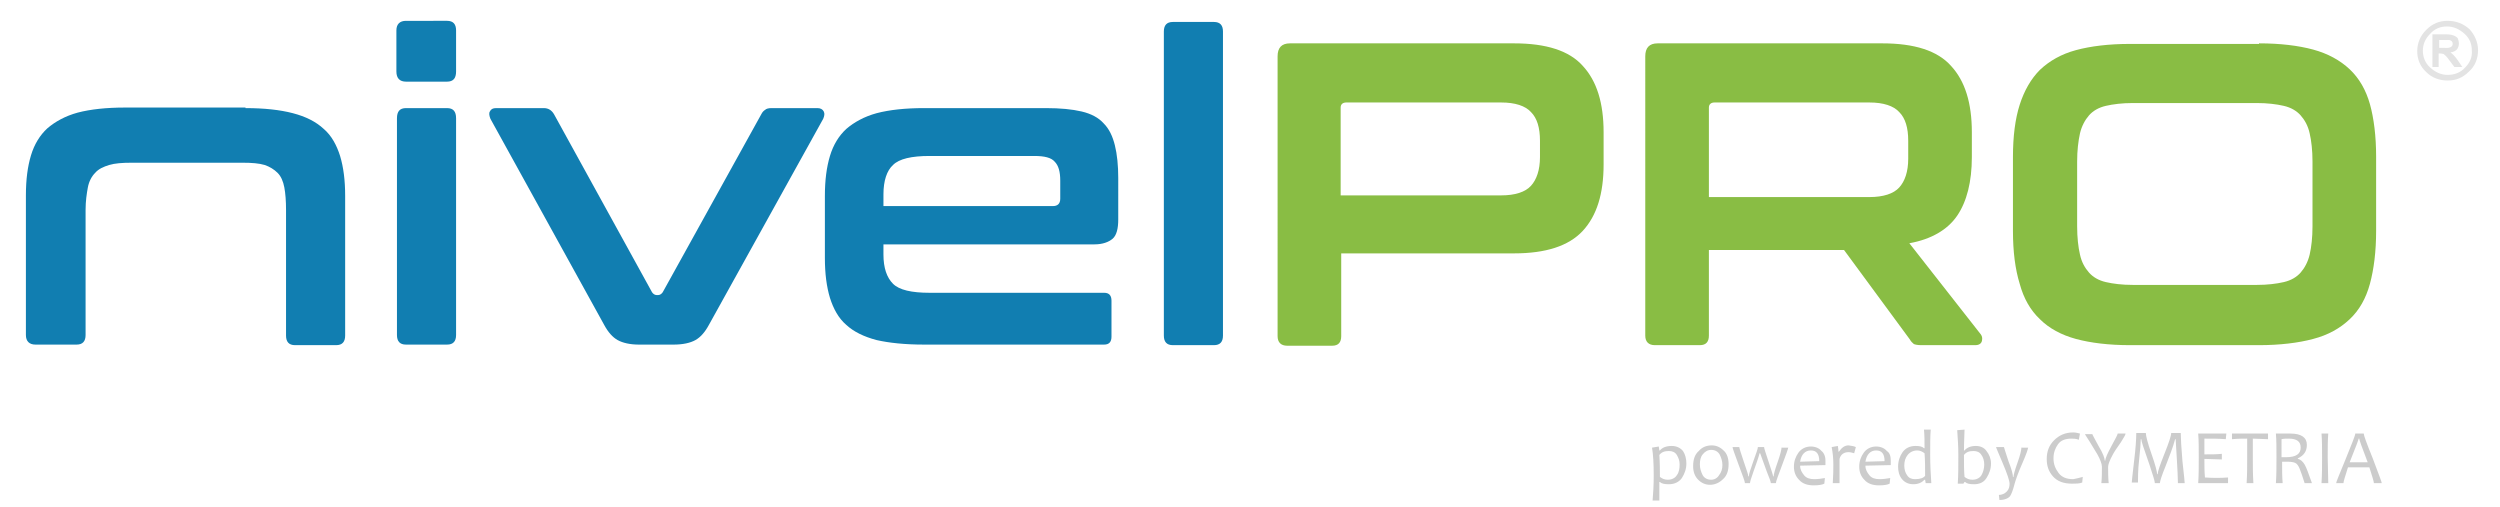<?xml version="1.0" encoding="utf-8"?>
<!-- Generator: Adobe Illustrator 20.0.0, SVG Export Plug-In . SVG Version: 6.00 Build 0)  -->
<svg version="1.1" baseProfile="tiny" id="Capa_1" xmlns="http://www.w3.org/2000/svg" xmlns:xlink="http://www.w3.org/1999/xlink"
	 x="0px" y="0px" viewBox="0 0 444 90" xml:space="preserve">
<path fill="#E3E3E3" d="M440.1,8.9c0,1.5-0.5,2.8-1.6,3.8c-1.1,1.1-2.3,1.6-3.8,1.6c-1.5,0-2.8-0.5-3.8-1.5c-1.1-1-1.6-2.3-1.6-3.7
	s0.5-2.7,1.6-3.8c1.1-1.1,2.3-1.6,3.8-1.6c1.5,0,2.8,0.5,3.9,1.5C439.5,6.2,440.1,7.5,440.1,8.9z M439,9c0-1.2-0.4-2.2-1.3-3
	c-0.9-0.8-1.9-1.3-3.1-1.3c-1.2,0-2.2,0.4-3,1.3c-0.9,0.9-1.3,1.9-1.3,3s0.4,2.2,1.3,3c0.9,0.8,1.9,1.3,3.1,1.3
	c1.2,0,2.3-0.4,3.1-1.3C438.6,11.2,439.1,10.2,439,9z M437.3,11.9l-1.4,0l-0.9-1.2c-0.2-0.3-0.5-0.7-1-1.1c-0.1,0-0.3-0.1-0.6-0.1
	h-0.3v2.4H432V6.1h2.5c1,0,1.7,0.3,2,0.7c0.1,0.3,0.2,0.6,0.2,0.9c0,0.9-0.5,1.5-1.5,1.6c0.4,0.3,0.8,0.7,1.3,1.4L437.3,11.9z
	 M435.6,7.8c0-0.4-0.2-0.6-0.6-0.7c-0.1,0-0.4,0-0.9,0h-0.9v1.4h0.9C435.1,8.6,435.6,8.3,435.6,7.8z"/>
<g>
	<path fill="#117EB1" d="M43.6,19.2c3.3,0,6.1,0.3,8.4,0.9c2.3,0.6,4.1,1.5,5.5,2.8c1.4,1.2,2.3,2.9,2.9,4.8c0.6,2,0.9,4.3,0.9,7.1
		v24.8c0,1.1-0.5,1.7-1.6,1.7h-7.3c-1.1,0-1.6-0.6-1.6-1.7V37.3c0-1.6-0.1-2.9-0.3-4c-0.2-1.1-0.6-2-1.2-2.6
		c-0.6-0.6-1.4-1.1-2.3-1.4c-1-0.3-2.3-0.4-3.9-0.4H23.3c-1.6,0-2.9,0.1-3.9,0.4c-1,0.3-1.9,0.7-2.5,1.4c-0.6,0.6-1.1,1.5-1.3,2.6
		c-0.2,1.1-0.4,2.4-0.4,4v22.2c0,1.1-0.5,1.7-1.6,1.7H6.3c-1.1,0-1.7-0.6-1.7-1.7V34.7c0-2.8,0.3-5.1,0.9-7.1c0.6-2,1.6-3.6,2.9-4.8
		c1.4-1.2,3.2-2.2,5.4-2.8c2.3-0.6,5.1-0.9,8.4-0.9H43.6z"/>
	<path fill="#117EB1" d="M79.4,3.7c1.1,0,1.6,0.6,1.6,1.7v7.3c0,1.2-0.5,1.8-1.6,1.8h-7.3c-1.1,0-1.7-0.6-1.7-1.8V5.4
		c0-1.1,0.6-1.7,1.7-1.7H79.4z M79.4,19.2c1.1,0,1.6,0.6,1.6,1.8v38.5c0,1.1-0.5,1.7-1.6,1.7h-7.3c-1.1,0-1.6-0.6-1.6-1.7V21
		c0-1.2,0.5-1.8,1.6-1.8H79.4z"/>
	<path fill="#117EB1" d="M96.6,19.2c0.8,0,1.4,0.4,1.8,1.1l17.4,31.6c0.2,0.3,0.5,0.5,0.8,0.5h0.3c0.3,0,0.6-0.2,0.8-0.5l17.5-31.6
		c0.2-0.4,0.4-0.6,0.7-0.8c0.2-0.2,0.6-0.3,1.1-0.3h8.2c0.5,0,0.9,0.2,1.1,0.6c0.2,0.4,0.1,0.8-0.1,1.3l-20.3,36.6
		c-0.7,1.3-1.5,2.2-2.4,2.7c-0.9,0.5-2.2,0.8-3.9,0.8h-6.1c-1.6,0-2.9-0.3-3.8-0.8c-0.9-0.5-1.7-1.4-2.4-2.7L87.1,21.1
		c-0.2-0.5-0.3-1-0.1-1.3c0.2-0.4,0.5-0.6,1.1-0.6H96.6z"/>
	<path fill="#117EB1" d="M185.8,19.2c2.5,0,4.6,0.2,6.3,0.6c1.7,0.4,3,1.1,3.9,2.1c1,1,1.6,2.3,2,3.9c0.4,1.6,0.6,3.6,0.6,5.8V39
		c0,1.6-0.3,2.8-1,3.4c-0.7,0.6-1.8,1-3.2,1h-37.5v1.8c0,2.4,0.6,4.1,1.7,5.2c1.1,1.1,3.3,1.6,6.5,1.6h31c0.9,0,1.3,0.5,1.3,1.4v6.4
		c0,0.9-0.4,1.4-1.3,1.4h-32c-3.4,0-6.2-0.3-8.4-0.8c-2.3-0.6-4.1-1.5-5.4-2.7c-1.4-1.2-2.3-2.9-2.9-4.8c-0.6-2-0.9-4.3-0.9-7.1v-11
		c0-2.8,0.3-5.1,0.9-7.1c0.6-2,1.6-3.6,2.9-4.8c1.4-1.2,3.2-2.2,5.4-2.8c2.3-0.6,5.1-0.9,8.4-0.9H185.8z M156.9,36.6H187
		c0.8,0,1.3-0.4,1.3-1.3v-3.2c0-1.6-0.3-2.7-1-3.4c-0.6-0.7-1.8-1-3.6-1h-18.6c-3.2,0-5.4,0.5-6.5,1.6c-1.1,1-1.7,2.8-1.7,5.2V36.6z
		"/>
	<path fill="#117EB1" d="M215.6,3.9c1.1,0,1.6,0.6,1.6,1.7v54c0,1.1-0.5,1.7-1.6,1.7h-7.3c-1.1,0-1.6-0.6-1.6-1.7v-54
		c0-1.1,0.5-1.7,1.6-1.7H215.6z"/>
	<path fill="#89BD44" d="M268.9,7.7c5.7,0,9.8,1.3,12.2,4c2.5,2.7,3.7,6.6,3.7,11.8v5.7c0,5.2-1.2,9.1-3.7,11.8
		c-2.5,2.7-6.6,4-12.2,4h-30.7v14.7c0,1.1-0.5,1.7-1.6,1.7h-8c-1.1,0-1.7-0.6-1.7-1.7V10c0-1.5,0.7-2.3,2.2-2.3H268.9z M238.2,34.7
		h28.4c2.5,0,4.3-0.6,5.3-1.7c1-1.1,1.6-2.8,1.6-5.1V25c0-2.3-0.5-4-1.6-5.1c-1-1.1-2.8-1.7-5.3-1.7h-27.5c-0.6,0-1,0.3-1,0.9V34.7z
		"/>
	<path fill="#89BD44" d="M334.3,7.7c5.7,0,9.8,1.3,12.2,4c2.5,2.7,3.7,6.6,3.7,11.8v4.4c0,4.4-0.9,7.9-2.6,10.4
		c-1.7,2.5-4.6,4.2-8.5,4.9l12.7,16.2c0.2,0.3,0.3,0.6,0.2,1.1c-0.1,0.5-0.5,0.8-1.2,0.8h-9.6c-0.6,0-1.1-0.1-1.3-0.2
		c-0.2-0.2-0.5-0.4-0.7-0.8l-11.7-15.9h-24v15.2c0,1.1-0.5,1.7-1.6,1.7h-8c-1.1,0-1.7-0.6-1.7-1.7V10c0-1.5,0.7-2.3,2.2-2.3H334.3z
		 M303.6,35H332c2.5,0,4.3-0.6,5.3-1.7c1-1.1,1.6-2.8,1.6-5.1V25c0-2.3-0.5-4-1.6-5.1c-1-1.1-2.8-1.7-5.3-1.7h-27.5
		c-0.6,0-1,0.3-1,0.9V35z"/>
	<path fill="#89BD44" d="M401.2,7.7c3.8,0,7,0.4,9.6,1.1c2.6,0.7,4.8,1.9,6.5,3.5c1.7,1.6,2.9,3.7,3.6,6.2c0.7,2.5,1.1,5.7,1.1,9.3
		V41c0,3.7-0.4,6.8-1.1,9.4c-0.7,2.6-1.9,4.7-3.6,6.3c-1.7,1.6-3.8,2.8-6.5,3.5c-2.6,0.7-5.9,1.1-9.6,1.1h-22.9
		c-3.8,0-7-0.4-9.6-1.1c-2.6-0.7-4.8-1.9-6.4-3.5c-1.7-1.6-2.9-3.7-3.6-6.3c-0.8-2.6-1.2-5.7-1.2-9.4V27.9c0-3.7,0.4-6.8,1.2-9.3
		c0.8-2.5,2-4.6,3.6-6.2c1.7-1.6,3.8-2.8,6.4-3.5c2.6-0.7,5.8-1.1,9.6-1.1H401.2z M368.9,40.2c0,2,0.2,3.7,0.5,5
		c0.3,1.4,0.9,2.4,1.6,3.2c0.7,0.8,1.7,1.4,3,1.7c1.3,0.3,2.9,0.5,4.8,0.5h22c1.9,0,3.5-0.2,4.8-0.5c1.3-0.3,2.3-0.9,3-1.7
		c0.7-0.8,1.3-1.9,1.6-3.2c0.3-1.3,0.5-3,0.5-5V28.7c0-2-0.2-3.7-0.5-5c-0.3-1.4-0.9-2.4-1.6-3.2c-0.7-0.8-1.7-1.4-3-1.7
		c-1.3-0.3-2.9-0.5-4.8-0.5h-22c-1.9,0-3.5,0.2-4.8,0.5c-1.3,0.3-2.3,0.9-3,1.7c-0.7,0.8-1.3,1.9-1.6,3.2c-0.3,1.4-0.5,3-0.5,5V40.2
		z"/>
</g>
<g>
	<path fill="#CCCCCC" d="M299.5,82.3c0,1-0.3,1.8-0.8,2.6c-0.5,0.7-1.3,1.1-2.3,1.1c-0.8,0-1.3-0.1-1.6-0.4h-0.1c0,1.2,0,2.4,0,3.3
		h-1.2c0.1-1.2,0.2-2.7,0.2-4.4c0-2.2-0.1-3.8-0.3-5l1.2-0.2l0.1,0.7h0.1c0.4-0.5,1.1-0.8,2.1-0.8c0.8,0,1.5,0.3,2,0.9
		C299.3,80.7,299.5,81.5,299.5,82.3z M298.3,82.5c0-0.7-0.2-1.2-0.5-1.7s-0.8-0.7-1.4-0.7c-0.8,0-1.3,0.2-1.7,0.7
		c0.1,1.5,0.1,2.8,0.1,3.9c0.4,0.3,0.8,0.5,1.4,0.5c0.7,0,1.3-0.3,1.6-0.8C298.2,83.9,298.3,83.2,298.3,82.5z"/>
	<path fill="#CCCCCC" d="M307,82.4c0,1.2-0.3,2.1-1,2.7c-0.6,0.6-1.4,1-2.3,1c-0.8,0-1.5-0.3-2.1-0.9s-0.9-1.4-0.9-2.4
		c0-1.2,0.3-2.1,1-2.7c0.6-0.7,1.4-1,2.3-1c0.8,0,1.5,0.3,2.1,0.9C306.7,80.5,307,81.4,307,82.4z M305.9,82.6c0-0.7-0.2-1.3-0.5-1.9
		c-0.3-0.5-0.8-0.8-1.5-0.8c-0.6,0-1.1,0.3-1.5,0.8s-0.5,1.1-0.5,1.8c0,0.7,0.2,1.3,0.5,1.9c0.3,0.5,0.8,0.8,1.5,0.8
		c0.6,0,1.1-0.3,1.4-0.8C305.7,83.9,305.9,83.3,305.9,82.6z"/>
	<path fill="#CCCCCC" d="M317.6,79.4c0,0.3-0.4,1.3-1.1,3.2s-1.1,2.9-1.1,3.2h-0.9c0-0.2-0.2-0.8-0.7-2c-0.5-1.4-0.9-2.5-1.2-3.3
		h-0.1c-0.2,0.8-0.6,1.9-1.1,3.3c-0.4,1.1-0.6,1.8-0.6,2h-0.9c0-0.3-0.4-1.3-1.1-3.2s-1.1-3-1.1-3.2h1.2c0,0.2,0.3,1.1,0.8,2.6
		c0.5,1.5,0.8,2.3,0.8,2.6h0.1c0-0.4,0.3-1.3,0.8-2.7s0.8-2.2,0.8-2.5h1.1c0,0.2,0.3,1.1,0.8,2.6c0.5,1.5,0.8,2.4,0.8,2.6h0.1
		c0-0.3,0.2-1.1,0.7-2.5s0.7-2.3,0.7-2.6H317.6z"/>
	<path fill="#CCCCCC" d="M324.2,81.8c0,0.2,0,0.5,0,0.8l-4.5,0.1c0,0.7,0.3,1.2,0.7,1.7s1,0.7,1.8,0.7c0.7,0,1.3-0.1,1.9-0.2l-0.1,1
		c-0.4,0.2-1,0.3-1.9,0.3c-1.1,0-2-0.3-2.6-1c-0.6-0.6-0.9-1.4-0.9-2.3c0-1,0.3-1.8,0.8-2.5c0.5-0.7,1.3-1.1,2.2-1.1
		c0.8,0,1.5,0.3,1.9,0.8C323.9,80.4,324.2,81,324.2,81.8z M323.1,81.9c0-1.3-0.5-1.9-1.5-1.9c-1,0-1.7,0.7-1.9,2L323.1,81.9z"/>
	<path fill="#CCCCCC" d="M329.6,79.4l-0.3,1.1c-0.3-0.1-0.7-0.2-1-0.2c-0.8,0-1.4,0.4-1.6,1.2c0,2.1,0,3.5,0,4.3h-1.2
		c0.1-1.4,0.1-2.5,0.1-3.3c0-1.1-0.1-2.1-0.3-3.1l1.1-0.2c0.1,0.5,0.1,0.8,0.1,1h0.1c0.5-0.7,1-1.1,1.7-1.1
		C328.8,79.2,329.2,79.2,329.6,79.4z"/>
	<path fill="#CCCCCC" d="M335.8,81.8c0,0.2,0,0.5,0,0.8l-4.5,0.1c0,0.7,0.3,1.2,0.7,1.7s1,0.7,1.8,0.7c0.7,0,1.3-0.1,1.9-0.2l-0.1,1
		c-0.4,0.2-1,0.3-1.9,0.3c-1.1,0-2-0.3-2.6-1c-0.6-0.6-0.9-1.4-0.9-2.3c0-1,0.3-1.8,0.8-2.5c0.5-0.7,1.3-1.1,2.2-1.1
		c0.8,0,1.5,0.3,1.9,0.8C335.6,80.4,335.8,81,335.8,81.8z M334.7,81.9c0-1.3-0.5-1.9-1.5-1.9c-1,0-1.7,0.7-1.9,2L334.7,81.9z"/>
	<path fill="#CCCCCC" d="M343,85.8l-1,0c0-0.2-0.1-0.4-0.1-0.6h-0.1c-0.5,0.5-1.1,0.8-2,0.8c-0.8,0-1.5-0.3-2-0.9s-0.7-1.4-0.7-2.2
		c0-1,0.3-1.9,0.8-2.6c0.5-0.7,1.3-1.1,2.3-1.1c0.7,0,1.2,0.1,1.5,0.4h0.1c0-1.1,0-2.2-0.1-3.3l1.2,0c-0.1,1.1-0.1,2.6-0.1,4.5
		C342.8,82.6,342.9,84.3,343,85.8z M341.9,84.5c0-1.4,0-2.7-0.1-4c-0.4-0.3-0.8-0.5-1.3-0.5c-0.7,0-1.3,0.3-1.7,0.8
		c-0.4,0.5-0.6,1.1-0.6,1.9c0,0.7,0.2,1.3,0.5,1.7c0.3,0.5,0.8,0.7,1.4,0.7C341,85.1,341.6,84.9,341.9,84.5z"/>
	<path fill="#CCCCCC" d="M353.6,82.3c0,1-0.3,1.8-0.8,2.6s-1.3,1.1-2.2,1.1c-0.8,0-1.3-0.1-1.6-0.4h-0.1l-0.2,0.3h-1
		c0.1-1.6,0.1-3.2,0.1-5c0-1.6-0.1-3.1-0.2-4.5l1.3-0.1c0,0.8-0.1,2-0.1,3.7h0.1c0.4-0.5,1.1-0.8,2-0.8c0.8,0,1.5,0.3,1.9,0.9
		C353.3,80.7,353.6,81.5,353.6,82.3z M352.4,82.5c0-0.7-0.2-1.3-0.5-1.7c-0.3-0.5-0.8-0.7-1.4-0.7c-0.8,0-1.3,0.2-1.7,0.7
		c0,1.6,0,2.9,0.1,3.9c0.4,0.3,0.8,0.5,1.4,0.5c0.7,0,1.3-0.3,1.6-0.8S352.4,83.2,352.4,82.5z"/>
	<path fill="#CCCCCC" d="M360.2,79.4c0,0.3-0.3,1.2-1,2.8c-0.8,1.8-1.2,3-1.4,3.7c-0.3,1.2-0.6,1.9-0.8,2.2c-0.3,0.4-1,0.7-1.9,0.7
		l-0.1-0.9c0.5,0,1-0.2,1.4-0.6c0.4-0.4,0.5-0.9,0.5-1.4c0-0.5-0.4-1.7-1.2-3.6s-1.2-2.8-1.2-2.9h1.4c0,0.1,0.3,0.9,0.8,2.5
		c0.6,1.5,0.8,2.4,0.8,2.8h0.1c0-0.3,0.2-1.1,0.7-2.5c0.5-1.4,0.7-2.3,0.7-2.7H360.2z"/>
	<path fill="#CCCCCC" d="M369.9,84.7l-0.1,1c-0.5,0.2-1.1,0.2-1.8,0.2c-1.5,0-2.6-0.4-3.4-1.3s-1.1-1.9-1.1-3.1
		c0-1.3,0.4-2.4,1.3-3.3s2-1.4,3.4-1.4c0.4,0,0.8,0.1,1.2,0.2l-0.2,1.1c-0.5-0.2-1-0.2-1.3-0.2c-1.1,0-1.9,0.3-2.4,1
		s-0.8,1.5-0.8,2.5c0,1,0.3,1.8,0.9,2.6s1.5,1.1,2.6,1.1C368.7,85,369.2,84.9,369.9,84.7z"/>
	<path fill="#CCCCCC" d="M377.5,77c0,0.2-0.3,0.7-0.8,1.5c-0.8,1.1-1.3,1.9-1.5,2.3c-0.5,0.9-0.8,1.7-0.8,2.1c0,0.9,0,1.9,0.1,2.9
		h-1.3c0.1-0.9,0.1-1.9,0.1-2.9c0-0.5-0.3-1.3-0.8-2.2c-0.3-0.5-0.8-1.3-1.4-2.3c-0.5-0.8-0.8-1.2-0.8-1.3h1.3
		c0,0.1,0.4,0.8,1.1,2.1c0.8,1.3,1.1,2.2,1.1,2.6h0.1c0-0.4,0.4-1.3,1.1-2.6s1.1-2,1.1-2.2H377.5z"/>
	<path fill="#CCCCCC" d="M388,85.8h-1.2c0-1-0.1-2.5-0.2-4.4s-0.2-3-0.2-3.4h-0.1c-0.4,1.5-1,3-1.7,4.8c-0.7,1.7-1,2.7-1,3h-0.9
		c0-0.3-0.3-1.3-0.9-3.1c-0.6-1.7-1-2.9-1.2-3.5s-0.3-1-0.3-1.2h-0.1c0,0.6-0.1,1.9-0.3,3.7s-0.2,3.2-0.2,4h-1.1
		c0,0,0.1-1.3,0.4-3.7s0.4-4.1,0.4-5.1h1.7c0,0.5,0.3,1.7,1,3.7c0.7,2,1,3.2,1,3.6h0.1c0-0.4,0.4-1.6,1.2-3.6c0.8-2,1.2-3.2,1.2-3.7
		h1.7c0,0.9,0.1,2.6,0.3,5C387.9,84.5,388,85.7,388,85.8z"/>
	<path fill="#CCCCCC" d="M395.7,84.8l0,1h-5.3c0.1-1.4,0.1-2.9,0.1-4.6c0-1.6,0-3-0.1-4.2h5l-0.1,1c-1.2-0.1-2.5-0.1-3.8-0.1
		c0,0.7,0,1.6,0,2.8c1.2,0,2.2,0,3.1-0.1v1c-1,0-2-0.1-3.1-0.1c0,1.2,0,2.2,0.1,3.3C393,84.9,394.4,84.9,395.7,84.8z"/>
	<path fill="#CCCCCC" d="M402.8,77l0,1c-0.9,0-1.8-0.1-2.7-0.1c0,0.9,0,2,0,3.3c0,1.5,0,3,0.1,4.6h-1.2c0.1-1.5,0.1-3.1,0.1-4.6
		c0-1.3,0-2.4,0-3.3c-0.6,0-1.6,0-2.7,0.1l0-1H402.8z"/>
	<path fill="#CCCCCC" d="M410.6,85.8h-1.3c-0.4-1.3-0.7-2.1-0.9-2.6c-0.2-0.5-0.5-0.9-0.8-1c-0.2-0.1-0.7-0.2-1.3-0.2
		c-0.4,0-0.7,0-1,0c0,1.5,0,2.7,0.1,3.8h-1.2c0.1-1.4,0.1-2.9,0.1-4.6c0-1.6,0-3-0.1-4.2h0.9c0.2,0,0.4,0,0.7,0s0.6,0,1,0
		c1.9,0,2.9,0.7,2.9,2c0,1.1-0.5,1.9-1.6,2.4v0.1c0.5,0.1,0.9,0.5,1.2,1C409.6,83,410,84.1,410.6,85.8z M408.6,79.5
		c0-1.1-0.7-1.6-2.1-1.6c-0.5,0-0.9,0-1.3,0.1c0,0.8,0,1.8,0,3.2c0.3,0,0.5,0,0.8,0C407.8,81.2,408.6,80.6,408.6,79.5z"/>
	<path fill="#CCCCCC" d="M413.5,85.8h-1.2c0.1-1.5,0.1-3,0.1-4.6c0-1.6,0-3-0.1-4.2h1.2c-0.1,1.2-0.1,2.6-0.1,4.2
		C413.4,82.8,413.5,84.4,413.5,85.8z"/>
	<path fill="#CCCCCC" d="M423,85.8h-1.4c0-0.3-0.3-1.2-0.8-2.8H417c-0.5,1.6-0.8,2.5-0.8,2.8h-1.3c0-0.2,0.6-1.6,1.7-4.3
		c1.1-2.7,1.7-4.2,1.7-4.5h1.5c0,0.3,0.5,1.7,1.6,4.4C422.4,84.1,423,85.6,423,85.8z M420.5,82.1c-1-2.6-1.5-4-1.5-4.2h-0.1
		c0,0.1-0.5,1.5-1.6,4.2H420.5z"/>
</g>
<g>
</g>
<g>
</g>
<g>
</g>
<g>
</g>
<g>
</g>
<g>
</g>
</svg>
